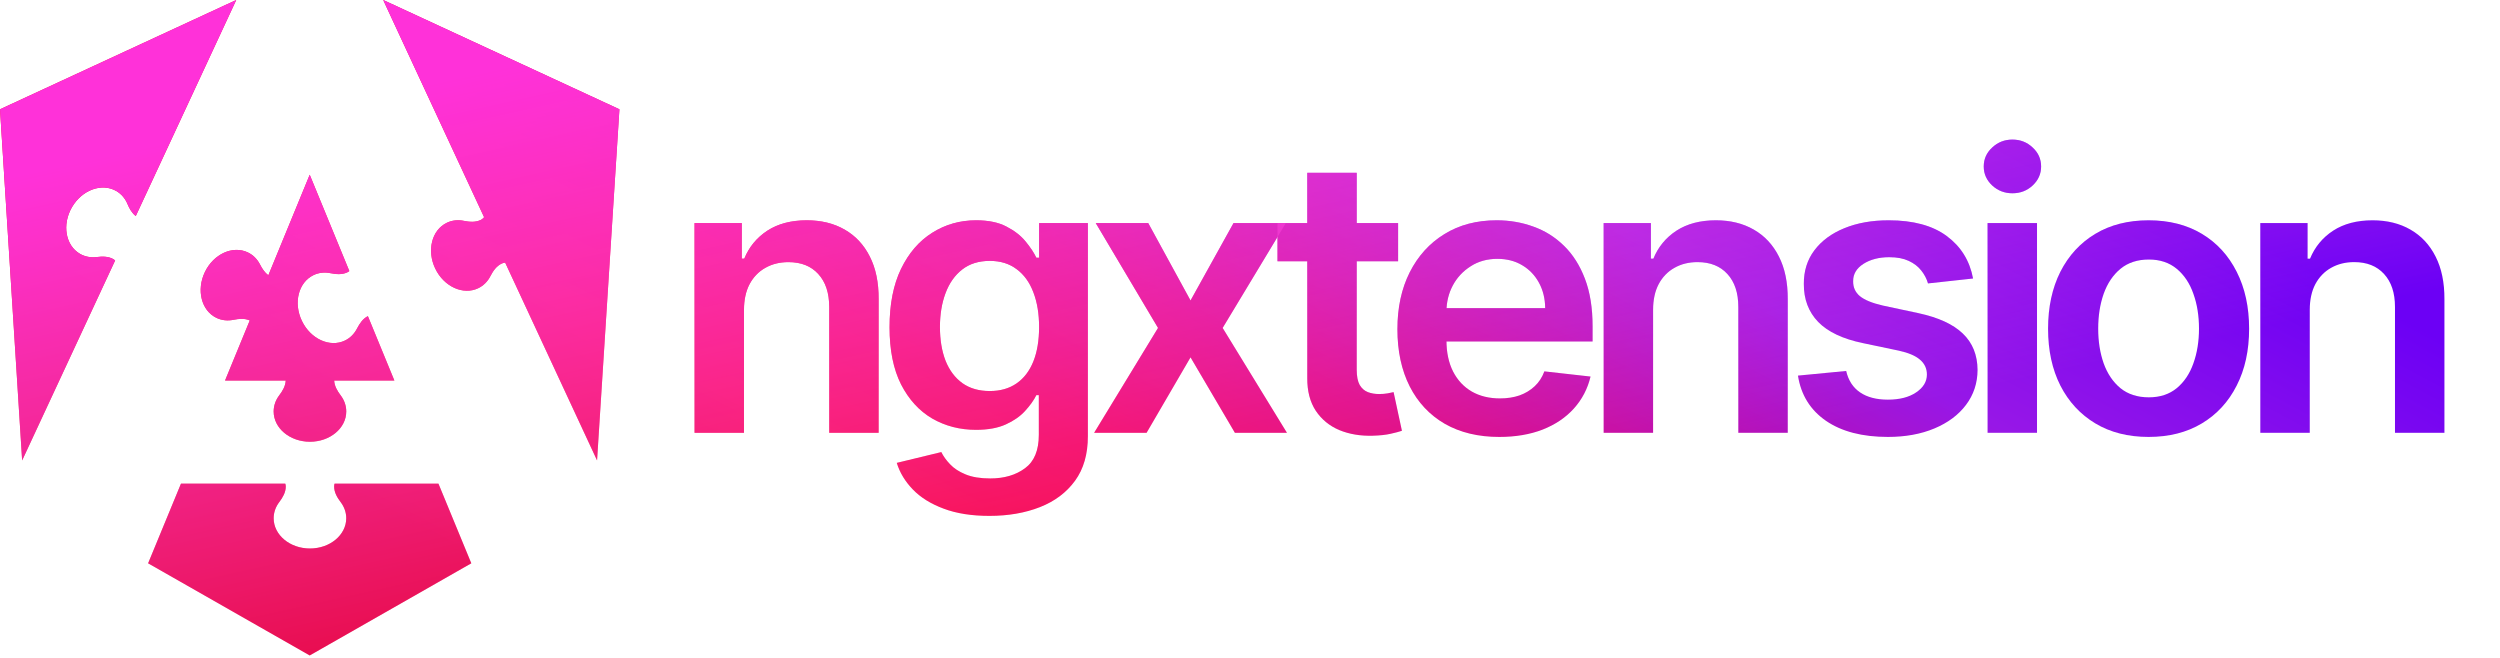 <svg width="832" height="219" viewBox="0 0 832 219" fill="none" xmlns="http://www.w3.org/2000/svg">
<path d="M116.254 90.198L103.072 58.16L89.304 91.62C88.098 90.722 87.234 89.391 86.533 88.026C85.641 86.283 84.272 84.865 82.485 84.009C77.471 81.607 71.065 84.531 68.181 90.548C65.296 96.564 67.023 103.385 72.042 105.789C73.829 106.646 75.793 106.824 77.71 106.428C79.522 106.056 81.443 105.899 83.125 106.638L74.892 126.647H95.092C95.012 128.457 94.049 130.098 92.945 131.553C91.758 133.11 91.071 134.957 91.071 136.938C91.071 142.501 96.478 147.006 103.152 147.006C109.825 147.006 115.232 142.496 115.232 136.938C115.232 134.957 114.545 133.11 113.358 131.553C112.253 130.098 111.291 128.457 111.211 126.647H131.251L122.43 105.208C120.773 106.049 119.679 107.66 118.826 109.32C117.934 111.063 116.565 112.481 114.778 113.337C109.764 115.739 103.358 112.815 100.474 106.798C97.589 100.782 99.316 93.961 104.335 91.557C106.122 90.7 108.085 90.522 110.003 90.918C111.873 91.302 113.859 91.457 115.579 90.633C115.824 90.518 116.05 90.372 116.254 90.198Z" fill="url(#paint0_linear_1284_473)"/>
<path d="M0 36.369L7.368 153.221L38.314 86.668C38.144 86.51 37.956 86.373 37.752 86.256C36.1 85.303 34.108 85.306 32.214 85.545C30.272 85.794 28.328 85.465 26.611 84.475C21.792 81.693 20.592 74.76 23.929 68.982C27.266 63.205 33.877 60.779 38.692 63.558C40.409 64.549 41.665 66.067 42.421 67.873C43.062 69.399 43.896 70.901 45.184 71.894L78.614 0L0 36.369Z" fill="url(#paint1_linear_1284_473)"/>
<path d="M95.097 161.936C95.097 163.842 94.099 165.565 92.944 167.085C91.758 168.642 91.07 170.489 91.07 172.471C91.07 178.034 96.477 182.539 103.151 182.539C109.825 182.539 115.232 178.028 115.232 172.471C115.232 170.489 114.545 168.642 113.358 167.085C112.204 165.565 111.205 163.842 111.205 161.936C111.204 161.607 111.249 161.28 111.34 160.966H145.911L156.848 187.465L103.072 218.14L49.295 187.465L60.232 160.966H94.946C95.048 161.279 95.099 161.604 95.097 161.936Z" fill="url(#paint2_linear_1284_473)"/>
<path d="M198.7 153.221L206.143 36.369L127.53 0L161.102 72.278C161.055 72.341 161.005 72.402 160.952 72.462C160.673 72.78 160.336 73.035 159.953 73.216C158.233 74.04 156.247 73.884 154.377 73.501C152.459 73.104 150.496 73.283 148.709 74.139C143.69 76.543 141.963 83.365 144.848 89.381C147.732 95.397 154.138 98.321 159.151 95.919C160.939 95.063 162.308 93.645 163.2 91.902C164.072 90.205 165.195 88.56 166.915 87.736C167.295 87.551 167.707 87.438 168.128 87.403L198.7 153.221Z" fill="url(#paint3_linear_1284_473)"/>
<path d="M768.688 103.138V144.047H752.233V74.229H767.961V86.093H768.779C770.385 82.184 772.945 79.078 776.461 76.775C780.006 74.471 784.385 73.32 789.597 73.32C794.415 73.32 798.612 74.35 802.188 76.411C805.794 78.471 808.582 81.456 810.551 85.365C812.551 89.275 813.536 94.017 813.506 99.593V144.047H797.051V102.138C797.051 97.471 795.839 93.82 793.415 91.184C791.021 88.547 787.703 87.229 783.461 87.229C780.582 87.229 778.021 87.865 775.779 89.138C773.567 90.38 771.824 92.184 770.551 94.547C769.309 96.911 768.688 99.775 768.688 103.138Z" fill="url(#paint4_linear_1284_473)"/>
<path d="M715.053 145.411C708.235 145.411 702.325 143.911 697.325 140.911C692.325 137.911 688.447 133.714 685.689 128.32C682.962 122.926 681.598 116.623 681.598 109.411C681.598 102.199 682.962 95.88 685.689 90.456C688.447 85.032 692.325 80.82 697.325 77.82C702.325 74.82 708.235 73.32 715.053 73.32C721.871 73.32 727.78 74.82 732.78 77.82C737.78 80.82 741.644 85.032 744.371 90.456C747.129 95.88 748.507 102.199 748.507 109.411C748.507 116.623 747.129 122.926 744.371 128.32C741.644 133.714 737.78 137.911 732.78 140.911C727.78 143.911 721.871 145.411 715.053 145.411ZM715.144 132.229C718.841 132.229 721.932 131.214 724.416 129.184C726.901 127.123 728.75 124.365 729.962 120.911C731.204 117.456 731.825 113.608 731.825 109.365C731.825 105.093 731.204 101.229 729.962 97.775C728.75 94.29 726.901 91.517 724.416 89.456C721.932 87.396 718.841 86.365 715.144 86.365C711.356 86.365 708.204 87.396 705.689 89.456C703.204 91.517 701.341 94.29 700.098 97.775C698.886 101.229 698.28 105.093 698.28 109.365C698.28 113.608 698.886 117.456 700.098 120.911C701.341 124.365 703.204 127.123 705.689 129.184C708.204 131.214 711.356 132.229 715.144 132.229Z" fill="url(#paint5_linear_1284_473)"/>
<path d="M661.463 144.047V74.229H677.918V144.047H661.463ZM669.736 64.32C667.13 64.32 664.887 63.456 663.009 61.729C661.13 59.971 660.19 57.865 660.19 55.411C660.19 52.926 661.13 50.82 663.009 49.093C664.887 47.335 667.13 46.456 669.736 46.456C672.372 46.456 674.615 47.335 676.463 49.093C678.342 50.82 679.281 52.926 679.281 55.411C679.281 57.865 678.342 59.971 676.463 61.729C674.615 63.456 672.372 64.32 669.736 64.32Z" fill="url(#paint6_linear_1284_473)"/>
<path d="M656.635 92.684L641.635 94.32C641.211 92.805 640.468 91.38 639.408 90.047C638.377 88.714 636.983 87.638 635.226 86.82C633.468 86.002 631.317 85.593 628.771 85.593C625.347 85.593 622.468 86.335 620.135 87.82C617.832 89.305 616.696 91.229 616.726 93.593C616.696 95.623 617.438 97.275 618.953 98.547C620.499 99.82 623.044 100.865 626.59 101.684L638.499 104.229C645.105 105.653 650.014 107.911 653.226 111.002C656.468 114.093 658.105 118.138 658.135 123.138C658.105 127.532 656.817 131.411 654.271 134.774C651.756 138.108 648.256 140.714 643.771 142.593C639.287 144.471 634.135 145.411 628.317 145.411C619.771 145.411 612.893 143.623 607.68 140.047C602.468 136.441 599.362 131.426 598.362 125.002L614.408 123.456C615.135 126.608 616.68 128.987 619.044 130.593C621.408 132.199 624.483 133.002 628.271 133.002C632.18 133.002 635.317 132.199 637.68 130.593C640.074 128.987 641.271 127.002 641.271 124.638C641.271 122.638 640.499 120.987 638.953 119.684C637.438 118.381 635.074 117.381 631.862 116.684L619.953 114.184C613.256 112.79 608.302 110.441 605.09 107.138C601.877 103.805 600.287 99.593 600.317 94.502C600.287 90.199 601.453 86.471 603.817 83.32C606.211 80.138 609.529 77.684 613.771 75.956C618.044 74.199 622.968 73.32 628.544 73.32C636.726 73.32 643.165 75.062 647.862 78.547C652.59 82.032 655.514 86.744 656.635 92.684Z" fill="url(#paint7_linear_1284_473)"/>
<path d="M550.148 103.138V144.047H533.693V74.229H549.42V86.093H550.239C551.845 82.184 554.405 79.078 557.92 76.775C561.466 74.471 565.845 73.32 571.057 73.32C575.875 73.32 580.072 74.35 583.648 76.411C587.254 78.471 590.042 81.456 592.011 85.365C594.011 89.275 594.996 94.017 594.966 99.593V144.047H578.511V102.138C578.511 97.471 577.299 93.82 574.875 91.184C572.481 88.547 569.163 87.229 564.92 87.229C562.042 87.229 559.481 87.865 557.239 89.138C555.026 90.38 553.284 92.184 552.011 94.547C550.769 96.911 550.148 99.775 550.148 103.138Z" fill="url(#paint8_linear_1284_473)"/>
<path d="M498.967 145.411C491.967 145.411 485.922 143.956 480.831 141.047C475.77 138.108 471.876 133.956 469.149 128.593C466.422 123.199 465.058 116.85 465.058 109.547C465.058 102.365 466.422 96.062 469.149 90.638C471.907 85.184 475.755 80.941 480.695 77.911C485.634 74.85 491.437 73.32 498.104 73.32C502.407 73.32 506.467 74.017 510.285 75.411C514.134 76.775 517.528 78.896 520.467 81.775C523.437 84.653 525.77 88.32 527.467 92.775C529.164 97.199 530.013 102.471 530.013 108.593V113.638H472.785V102.547H514.24C514.21 99.396 513.528 96.593 512.195 94.138C510.861 91.653 508.998 89.699 506.604 88.275C504.24 86.85 501.482 86.138 498.331 86.138C494.967 86.138 492.013 86.956 489.467 88.593C486.922 90.199 484.937 92.32 483.513 94.956C482.119 97.562 481.407 100.426 481.376 103.547V113.229C481.376 117.29 482.119 120.774 483.604 123.684C485.088 126.562 487.164 128.774 489.831 130.32C492.498 131.835 495.619 132.593 499.195 132.593C501.589 132.593 503.755 132.259 505.695 131.593C507.634 130.896 509.316 129.881 510.74 128.547C512.164 127.214 513.24 125.562 513.967 123.593L529.331 125.32C528.361 129.381 526.513 132.926 523.785 135.956C521.088 138.956 517.634 141.29 513.422 142.956C509.21 144.593 504.392 145.411 498.967 145.411Z" fill="url(#paint9_linear_1284_473)"/>
<path d="M465.287 74.229V86.956H425.15V74.229H465.287ZM435.06 57.502H451.514V123.047C451.514 125.259 451.847 126.956 452.514 128.138C453.211 129.29 454.12 130.077 455.241 130.502C456.363 130.926 457.605 131.138 458.969 131.138C459.999 131.138 460.938 131.062 461.787 130.911C462.666 130.759 463.332 130.623 463.787 130.502L466.56 143.365C465.681 143.668 464.423 144.002 462.787 144.365C461.181 144.729 459.211 144.941 456.878 145.002C452.756 145.123 449.044 144.502 445.741 143.138C442.438 141.744 439.817 139.593 437.878 136.684C435.969 133.774 435.029 130.138 435.06 125.774V57.502Z" fill="url(#paint10_linear_1284_473)"/>
<path d="M382.118 74.229L396.209 100.002L410.527 74.229H427.936L406.89 109.138L428.3 144.047H410.981L396.209 118.911L381.572 144.047H364.118L385.39 109.138L364.663 74.229H382.118Z" fill="url(#paint11_linear_1284_473)"/>
<path d="M329.267 171.684C323.358 171.684 318.282 170.881 314.04 169.274C309.797 167.699 306.388 165.577 303.812 162.911C301.236 160.244 299.449 157.29 298.449 154.047L313.267 150.456C313.933 151.82 314.903 153.168 316.176 154.502C317.449 155.865 319.161 156.987 321.312 157.865C323.494 158.774 326.237 159.229 329.54 159.229C334.206 159.229 338.07 158.093 341.13 155.82C344.191 153.578 345.721 149.881 345.721 144.729V131.502H344.903C344.055 133.199 342.812 134.941 341.176 136.729C339.57 138.517 337.433 140.017 334.767 141.229C332.13 142.441 328.812 143.047 324.812 143.047C319.449 143.047 314.585 141.79 310.221 139.274C305.888 136.729 302.433 132.941 299.858 127.911C297.312 122.85 296.04 116.517 296.04 108.911C296.04 101.244 297.312 94.775 299.858 89.502C302.433 84.199 305.903 80.184 310.267 77.456C314.63 74.699 319.494 73.32 324.858 73.32C328.949 73.32 332.312 74.017 334.949 75.411C337.615 76.775 339.736 78.426 341.312 80.365C342.888 82.275 344.085 84.078 344.903 85.775H345.812V74.229H362.04V145.184C362.04 151.153 360.615 156.093 357.767 160.002C354.918 163.911 351.024 166.835 346.085 168.774C341.146 170.714 335.54 171.684 329.267 171.684ZM329.403 130.138C332.888 130.138 335.858 129.29 338.312 127.593C340.767 125.896 342.63 123.456 343.903 120.274C345.176 117.093 345.812 113.274 345.812 108.82C345.812 104.426 345.176 100.578 343.903 97.275C342.661 93.971 340.812 91.411 338.358 89.593C335.933 87.744 332.949 86.82 329.403 86.82C325.737 86.82 322.676 87.775 320.221 89.684C317.767 91.593 315.918 94.214 314.676 97.547C313.433 100.85 312.812 104.608 312.812 108.82C312.812 113.093 313.433 116.835 314.676 120.047C315.949 123.229 317.812 125.714 320.267 127.502C322.752 129.259 325.797 130.138 329.403 130.138Z" fill="url(#paint12_linear_1284_473)"/>
<path d="M247.598 103.138V144.047H231.143V74.229H246.87V86.093H247.689C249.295 82.184 251.855 79.078 255.37 76.775C258.916 74.471 263.295 73.32 268.507 73.32C273.325 73.32 277.522 74.35 281.098 76.411C284.704 78.471 287.492 81.456 289.461 85.365C291.461 89.275 292.446 94.017 292.416 99.593V144.047H275.961V102.138C275.961 97.471 274.749 93.82 272.325 91.184C269.931 88.547 266.613 87.229 262.37 87.229C259.492 87.229 256.931 87.865 254.689 89.138C252.477 90.38 250.734 92.184 249.461 94.547C248.219 96.911 247.598 99.775 247.598 103.138Z" fill="url(#paint13_linear_1284_473)"/>
<path d="M116.254 90.198L103.072 58.16L89.304 91.62C88.098 90.722 87.234 89.391 86.533 88.026C85.641 86.283 84.272 84.865 82.485 84.009C77.471 81.607 71.065 84.531 68.181 90.548C65.296 96.564 67.023 103.385 72.042 105.789C73.829 106.646 75.793 106.824 77.71 106.428C79.522 106.056 81.443 105.899 83.125 106.638L74.892 126.647H95.092C95.012 128.457 94.049 130.098 92.945 131.553C91.758 133.11 91.071 134.957 91.071 136.938C91.071 142.501 96.478 147.006 103.152 147.006C109.825 147.006 115.232 142.496 115.232 136.938C115.232 134.957 114.545 133.11 113.358 131.553C112.253 130.098 111.291 128.457 111.211 126.647H131.251L122.43 105.208C120.773 106.049 119.679 107.66 118.826 109.32C117.934 111.063 116.565 112.481 114.778 113.337C109.764 115.739 103.358 112.815 100.474 106.798C97.589 100.782 99.316 93.961 104.335 91.557C106.122 90.7 108.085 90.522 110.003 90.918C111.873 91.302 113.859 91.457 115.579 90.633C115.824 90.518 116.05 90.372 116.254 90.198Z" fill="url(#paint14_linear_1284_473)"/>
<path d="M0 36.369L7.368 153.221L38.314 86.668C38.144 86.51 37.956 86.373 37.752 86.256C36.1 85.303 34.108 85.306 32.214 85.545C30.272 85.794 28.328 85.465 26.611 84.475C21.792 81.693 20.592 74.76 23.929 68.982C27.266 63.205 33.877 60.779 38.692 63.558C40.409 64.549 41.665 66.067 42.421 67.873C43.062 69.399 43.896 70.901 45.184 71.894L78.614 0L0 36.369Z" fill="url(#paint15_linear_1284_473)"/>
<path d="M95.097 161.936C95.097 163.842 94.099 165.565 92.944 167.085C91.758 168.642 91.07 170.489 91.07 172.471C91.07 178.034 96.477 182.539 103.151 182.539C109.825 182.539 115.232 178.028 115.232 172.471C115.232 170.489 114.545 168.642 113.358 167.085C112.204 165.565 111.205 163.842 111.205 161.936C111.204 161.607 111.249 161.28 111.34 160.966H145.911L156.848 187.465L103.072 218.14L49.295 187.465L60.232 160.966H94.946C95.048 161.279 95.099 161.604 95.097 161.936Z" fill="url(#paint16_linear_1284_473)"/>
<path d="M198.7 153.221L206.143 36.369L127.53 0L161.102 72.278C161.055 72.341 161.005 72.402 160.952 72.462C160.673 72.78 160.336 73.035 159.953 73.216C158.233 74.04 156.247 73.884 154.377 73.501C152.459 73.104 150.496 73.283 148.709 74.139C143.69 76.543 141.963 83.365 144.848 89.381C147.732 95.397 154.138 98.321 159.151 95.919C160.939 95.063 162.308 93.645 163.2 91.902C164.072 90.205 165.195 88.56 166.915 87.736C167.295 87.551 167.707 87.438 168.128 87.403L198.7 153.221Z" fill="url(#paint17_linear_1284_473)"/>
<path d="M768.688 103.138V144.047H752.233V74.229H767.961V86.093H768.779C770.385 82.184 772.945 79.078 776.461 76.775C780.006 74.471 784.385 73.32 789.597 73.32C794.415 73.32 798.612 74.35 802.188 76.411C805.794 78.471 808.582 81.456 810.551 85.365C812.551 89.275 813.536 94.017 813.506 99.593V144.047H797.051V102.138C797.051 97.471 795.839 93.82 793.415 91.184C791.021 88.547 787.703 87.229 783.461 87.229C780.582 87.229 778.021 87.865 775.779 89.138C773.567 90.38 771.824 92.184 770.551 94.547C769.309 96.911 768.688 99.775 768.688 103.138Z" fill="url(#paint18_linear_1284_473)"/>
<path d="M715.053 145.411C708.235 145.411 702.325 143.911 697.325 140.911C692.325 137.911 688.447 133.714 685.689 128.32C682.962 122.926 681.598 116.623 681.598 109.411C681.598 102.199 682.962 95.88 685.689 90.456C688.447 85.032 692.325 80.82 697.325 77.82C702.325 74.82 708.235 73.32 715.053 73.32C721.871 73.32 727.78 74.82 732.78 77.82C737.78 80.82 741.644 85.032 744.371 90.456C747.129 95.88 748.507 102.199 748.507 109.411C748.507 116.623 747.129 122.926 744.371 128.32C741.644 133.714 737.78 137.911 732.78 140.911C727.78 143.911 721.871 145.411 715.053 145.411ZM715.144 132.229C718.841 132.229 721.932 131.214 724.416 129.184C726.901 127.123 728.75 124.365 729.962 120.911C731.204 117.456 731.825 113.608 731.825 109.365C731.825 105.093 731.204 101.229 729.962 97.775C728.75 94.29 726.901 91.517 724.416 89.456C721.932 87.396 718.841 86.365 715.144 86.365C711.356 86.365 708.204 87.396 705.689 89.456C703.204 91.517 701.341 94.29 700.098 97.775C698.886 101.229 698.28 105.093 698.28 109.365C698.28 113.608 698.886 117.456 700.098 120.911C701.341 124.365 703.204 127.123 705.689 129.184C708.204 131.214 711.356 132.229 715.144 132.229Z" fill="url(#paint19_linear_1284_473)"/>
<path d="M661.463 144.047V74.229H677.918V144.047H661.463ZM669.736 64.32C667.13 64.32 664.887 63.456 663.009 61.729C661.13 59.971 660.19 57.865 660.19 55.411C660.19 52.926 661.13 50.82 663.009 49.093C664.887 47.335 667.13 46.456 669.736 46.456C672.372 46.456 674.615 47.335 676.463 49.093C678.342 50.82 679.281 52.926 679.281 55.411C679.281 57.865 678.342 59.971 676.463 61.729C674.615 63.456 672.372 64.32 669.736 64.32Z" fill="url(#paint20_linear_1284_473)"/>
<path d="M656.635 92.684L641.635 94.32C641.211 92.805 640.468 91.38 639.408 90.047C638.377 88.714 636.983 87.638 635.226 86.82C633.468 86.002 631.317 85.593 628.771 85.593C625.347 85.593 622.468 86.335 620.135 87.82C617.832 89.305 616.696 91.229 616.726 93.593C616.696 95.623 617.438 97.275 618.953 98.547C620.499 99.82 623.044 100.865 626.59 101.684L638.499 104.229C645.105 105.653 650.014 107.911 653.226 111.002C656.468 114.093 658.105 118.138 658.135 123.138C658.105 127.532 656.817 131.411 654.271 134.774C651.756 138.108 648.256 140.714 643.771 142.593C639.287 144.471 634.135 145.411 628.317 145.411C619.771 145.411 612.893 143.623 607.68 140.047C602.468 136.441 599.362 131.426 598.362 125.002L614.408 123.456C615.135 126.608 616.68 128.987 619.044 130.593C621.408 132.199 624.483 133.002 628.271 133.002C632.18 133.002 635.317 132.199 637.68 130.593C640.074 128.987 641.271 127.002 641.271 124.638C641.271 122.638 640.499 120.987 638.953 119.684C637.438 118.381 635.074 117.381 631.862 116.684L619.953 114.184C613.256 112.79 608.302 110.441 605.09 107.138C601.877 103.805 600.287 99.593 600.317 94.502C600.287 90.199 601.453 86.471 603.817 83.32C606.211 80.138 609.529 77.684 613.771 75.956C618.044 74.199 622.968 73.32 628.544 73.32C636.726 73.32 643.165 75.062 647.862 78.547C652.59 82.032 655.514 86.744 656.635 92.684Z" fill="url(#paint21_linear_1284_473)"/>
<path d="M550.148 103.138V144.047H533.693V74.229H549.42V86.093H550.239C551.845 82.184 554.405 79.078 557.92 76.775C561.466 74.471 565.845 73.32 571.057 73.32C575.875 73.32 580.072 74.35 583.648 76.411C587.254 78.471 590.042 81.456 592.011 85.365C594.011 89.275 594.996 94.017 594.966 99.593V144.047H578.511V102.138C578.511 97.471 577.299 93.82 574.875 91.184C572.481 88.547 569.163 87.229 564.92 87.229C562.042 87.229 559.481 87.865 557.239 89.138C555.026 90.38 553.284 92.184 552.011 94.547C550.769 96.911 550.148 99.775 550.148 103.138Z" fill="url(#paint22_linear_1284_473)"/>
<path d="M498.967 145.411C491.967 145.411 485.922 143.956 480.831 141.047C475.77 138.108 471.876 133.956 469.149 128.593C466.422 123.199 465.058 116.85 465.058 109.547C465.058 102.365 466.422 96.062 469.149 90.638C471.907 85.184 475.755 80.941 480.695 77.911C485.634 74.85 491.437 73.32 498.104 73.32C502.407 73.32 506.467 74.017 510.285 75.411C514.134 76.775 517.528 78.896 520.467 81.775C523.437 84.653 525.77 88.32 527.467 92.775C529.164 97.199 530.013 102.471 530.013 108.593V113.638H472.785V102.547H514.24C514.21 99.396 513.528 96.593 512.195 94.138C510.861 91.653 508.998 89.699 506.604 88.275C504.24 86.85 501.482 86.138 498.331 86.138C494.967 86.138 492.013 86.956 489.467 88.593C486.922 90.199 484.937 92.32 483.513 94.956C482.119 97.562 481.407 100.426 481.376 103.547V113.229C481.376 117.29 482.119 120.774 483.604 123.684C485.088 126.562 487.164 128.774 489.831 130.32C492.498 131.835 495.619 132.593 499.195 132.593C501.589 132.593 503.755 132.259 505.695 131.593C507.634 130.896 509.316 129.881 510.74 128.547C512.164 127.214 513.24 125.562 513.967 123.593L529.331 125.32C528.361 129.381 526.513 132.926 523.785 135.956C521.088 138.956 517.634 141.29 513.422 142.956C509.21 144.593 504.392 145.411 498.967 145.411Z" fill="url(#paint23_linear_1284_473)"/>
<path d="M465.287 74.229V86.956H425.15V74.229H465.287ZM435.06 57.502H451.514V123.047C451.514 125.259 451.847 126.956 452.514 128.138C453.211 129.29 454.12 130.077 455.241 130.502C456.363 130.926 457.605 131.138 458.969 131.138C459.999 131.138 460.938 131.062 461.787 130.911C462.666 130.759 463.332 130.623 463.787 130.502L466.56 143.365C465.681 143.668 464.423 144.002 462.787 144.365C461.181 144.729 459.211 144.941 456.878 145.002C452.756 145.123 449.044 144.502 445.741 143.138C442.438 141.744 439.817 139.593 437.878 136.684C435.969 133.774 435.029 130.138 435.06 125.774V57.502Z" fill="url(#paint24_linear_1284_473)"/>
<path d="M382.118 74.229L396.209 100.002L410.527 74.229H427.936L406.89 109.138L428.3 144.047H410.981L396.209 118.911L381.572 144.047H364.118L385.39 109.138L364.663 74.229H382.118Z" fill="url(#paint25_linear_1284_473)"/>
<path d="M329.267 171.684C323.358 171.684 318.282 170.881 314.04 169.274C309.797 167.699 306.388 165.577 303.812 162.911C301.236 160.244 299.449 157.29 298.449 154.047L313.267 150.456C313.933 151.82 314.903 153.168 316.176 154.502C317.449 155.865 319.161 156.987 321.312 157.865C323.494 158.774 326.237 159.229 329.54 159.229C334.206 159.229 338.07 158.093 341.13 155.82C344.191 153.578 345.721 149.881 345.721 144.729V131.502H344.903C344.055 133.199 342.812 134.941 341.176 136.729C339.57 138.517 337.433 140.017 334.767 141.229C332.13 142.441 328.812 143.047 324.812 143.047C319.449 143.047 314.585 141.79 310.221 139.274C305.888 136.729 302.433 132.941 299.858 127.911C297.312 122.85 296.04 116.517 296.04 108.911C296.04 101.244 297.312 94.775 299.858 89.502C302.433 84.199 305.903 80.184 310.267 77.456C314.63 74.699 319.494 73.32 324.858 73.32C328.949 73.32 332.312 74.017 334.949 75.411C337.615 76.775 339.736 78.426 341.312 80.365C342.888 82.275 344.085 84.078 344.903 85.775H345.812V74.229H362.04V145.184C362.04 151.153 360.615 156.093 357.767 160.002C354.918 163.911 351.024 166.835 346.085 168.774C341.146 170.714 335.54 171.684 329.267 171.684ZM329.403 130.138C332.888 130.138 335.858 129.29 338.312 127.593C340.767 125.896 342.63 123.456 343.903 120.274C345.176 117.093 345.812 113.274 345.812 108.82C345.812 104.426 345.176 100.578 343.903 97.275C342.661 93.971 340.812 91.411 338.358 89.593C335.933 87.744 332.949 86.82 329.403 86.82C325.737 86.82 322.676 87.775 320.221 89.684C317.767 91.593 315.918 94.214 314.676 97.547C313.433 100.85 312.812 104.608 312.812 108.82C312.812 113.093 313.433 116.835 314.676 120.047C315.949 123.229 317.812 125.714 320.267 127.502C322.752 129.259 325.797 130.138 329.403 130.138Z" fill="url(#paint26_linear_1284_473)"/>
<path d="M247.598 103.138V144.047H231.143V74.229H246.87V86.093H247.689C249.295 82.184 251.855 79.078 255.37 76.775C258.916 74.471 263.295 73.32 268.507 73.32C273.325 73.32 277.522 74.35 281.098 76.411C284.704 78.471 287.492 81.456 289.461 85.365C291.461 89.275 292.446 94.017 292.416 99.593V144.047H275.961V102.138C275.961 97.471 274.749 93.82 272.325 91.184C269.931 88.547 266.613 87.229 262.37 87.229C259.492 87.229 256.931 87.865 254.689 89.138C252.477 90.38 250.734 92.184 249.461 94.547C248.219 96.911 247.598 99.775 247.598 103.138Z" fill="url(#paint27_linear_1284_473)"/>
<defs>
<linearGradient id="paint0_linear_1284_473" x1="179.529" y1="198.353" x2="355.226" y2="-131.244" gradientUnits="userSpaceOnUse">
<stop stop-color="#E40035"/>
<stop offset="0.24" stop-color="#F60A48"/>
<stop offset="0.352" stop-color="#F20755"/>
<stop offset="0.494" stop-color="#DC087D"/>
<stop offset="0.745" stop-color="#9717E7"/>
<stop offset="1" stop-color="#6C00F5"/>
</linearGradient>
<linearGradient id="paint1_linear_1284_473" x1="179.529" y1="198.353" x2="355.226" y2="-131.244" gradientUnits="userSpaceOnUse">
<stop stop-color="#E40035"/>
<stop offset="0.24" stop-color="#F60A48"/>
<stop offset="0.352" stop-color="#F20755"/>
<stop offset="0.494" stop-color="#DC087D"/>
<stop offset="0.745" stop-color="#9717E7"/>
<stop offset="1" stop-color="#6C00F5"/>
</linearGradient>
<linearGradient id="paint2_linear_1284_473" x1="179.529" y1="198.353" x2="355.226" y2="-131.244" gradientUnits="userSpaceOnUse">
<stop stop-color="#E40035"/>
<stop offset="0.24" stop-color="#F60A48"/>
<stop offset="0.352" stop-color="#F20755"/>
<stop offset="0.494" stop-color="#DC087D"/>
<stop offset="0.745" stop-color="#9717E7"/>
<stop offset="1" stop-color="#6C00F5"/>
</linearGradient>
<linearGradient id="paint3_linear_1284_473" x1="179.529" y1="198.353" x2="355.226" y2="-131.244" gradientUnits="userSpaceOnUse">
<stop stop-color="#E40035"/>
<stop offset="0.24" stop-color="#F60A48"/>
<stop offset="0.352" stop-color="#F20755"/>
<stop offset="0.494" stop-color="#DC087D"/>
<stop offset="0.745" stop-color="#9717E7"/>
<stop offset="1" stop-color="#6C00F5"/>
</linearGradient>
<linearGradient id="paint4_linear_1284_473" x1="179.529" y1="198.353" x2="355.226" y2="-131.244" gradientUnits="userSpaceOnUse">
<stop stop-color="#E40035"/>
<stop offset="0.24" stop-color="#F60A48"/>
<stop offset="0.352" stop-color="#F20755"/>
<stop offset="0.494" stop-color="#DC087D"/>
<stop offset="0.745" stop-color="#9717E7"/>
<stop offset="1" stop-color="#6C00F5"/>
</linearGradient>
<linearGradient id="paint5_linear_1284_473" x1="179.529" y1="198.353" x2="355.226" y2="-131.244" gradientUnits="userSpaceOnUse">
<stop stop-color="#E40035"/>
<stop offset="0.24" stop-color="#F60A48"/>
<stop offset="0.352" stop-color="#F20755"/>
<stop offset="0.494" stop-color="#DC087D"/>
<stop offset="0.745" stop-color="#9717E7"/>
<stop offset="1" stop-color="#6C00F5"/>
</linearGradient>
<linearGradient id="paint6_linear_1284_473" x1="179.529" y1="198.353" x2="355.226" y2="-131.244" gradientUnits="userSpaceOnUse">
<stop stop-color="#E40035"/>
<stop offset="0.24" stop-color="#F60A48"/>
<stop offset="0.352" stop-color="#F20755"/>
<stop offset="0.494" stop-color="#DC087D"/>
<stop offset="0.745" stop-color="#9717E7"/>
<stop offset="1" stop-color="#6C00F5"/>
</linearGradient>
<linearGradient id="paint7_linear_1284_473" x1="179.529" y1="198.353" x2="355.226" y2="-131.244" gradientUnits="userSpaceOnUse">
<stop stop-color="#E40035"/>
<stop offset="0.24" stop-color="#F60A48"/>
<stop offset="0.352" stop-color="#F20755"/>
<stop offset="0.494" stop-color="#DC087D"/>
<stop offset="0.745" stop-color="#9717E7"/>
<stop offset="1" stop-color="#6C00F5"/>
</linearGradient>
<linearGradient id="paint8_linear_1284_473" x1="179.529" y1="198.353" x2="355.226" y2="-131.244" gradientUnits="userSpaceOnUse">
<stop stop-color="#E40035"/>
<stop offset="0.24" stop-color="#F60A48"/>
<stop offset="0.352" stop-color="#F20755"/>
<stop offset="0.494" stop-color="#DC087D"/>
<stop offset="0.745" stop-color="#9717E7"/>
<stop offset="1" stop-color="#6C00F5"/>
</linearGradient>
<linearGradient id="paint9_linear_1284_473" x1="179.529" y1="198.353" x2="355.226" y2="-131.244" gradientUnits="userSpaceOnUse">
<stop stop-color="#E40035"/>
<stop offset="0.24" stop-color="#F60A48"/>
<stop offset="0.352" stop-color="#F20755"/>
<stop offset="0.494" stop-color="#DC087D"/>
<stop offset="0.745" stop-color="#9717E7"/>
<stop offset="1" stop-color="#6C00F5"/>
</linearGradient>
<linearGradient id="paint10_linear_1284_473" x1="179.529" y1="198.353" x2="355.226" y2="-131.244" gradientUnits="userSpaceOnUse">
<stop stop-color="#E40035"/>
<stop offset="0.24" stop-color="#F60A48"/>
<stop offset="0.352" stop-color="#F20755"/>
<stop offset="0.494" stop-color="#DC087D"/>
<stop offset="0.745" stop-color="#9717E7"/>
<stop offset="1" stop-color="#6C00F5"/>
</linearGradient>
<linearGradient id="paint11_linear_1284_473" x1="179.529" y1="198.353" x2="355.226" y2="-131.244" gradientUnits="userSpaceOnUse">
<stop stop-color="#E40035"/>
<stop offset="0.24" stop-color="#F60A48"/>
<stop offset="0.352" stop-color="#F20755"/>
<stop offset="0.494" stop-color="#DC087D"/>
<stop offset="0.745" stop-color="#9717E7"/>
<stop offset="1" stop-color="#6C00F5"/>
</linearGradient>
<linearGradient id="paint12_linear_1284_473" x1="179.529" y1="198.353" x2="355.226" y2="-131.244" gradientUnits="userSpaceOnUse">
<stop stop-color="#E40035"/>
<stop offset="0.24" stop-color="#F60A48"/>
<stop offset="0.352" stop-color="#F20755"/>
<stop offset="0.494" stop-color="#DC087D"/>
<stop offset="0.745" stop-color="#9717E7"/>
<stop offset="1" stop-color="#6C00F5"/>
</linearGradient>
<linearGradient id="paint13_linear_1284_473" x1="179.529" y1="198.353" x2="355.226" y2="-131.244" gradientUnits="userSpaceOnUse">
<stop stop-color="#E40035"/>
<stop offset="0.24" stop-color="#F60A48"/>
<stop offset="0.352" stop-color="#F20755"/>
<stop offset="0.494" stop-color="#DC087D"/>
<stop offset="0.745" stop-color="#9717E7"/>
<stop offset="1" stop-color="#6C00F5"/>
</linearGradient>
<linearGradient id="paint14_linear_1284_473" x1="150.282" y1="26.302" x2="196.127" y2="232.747" gradientUnits="userSpaceOnUse">
<stop stop-color="#FF31D9"/>
<stop offset="1" stop-color="#FF5BE1" stop-opacity="0"/>
</linearGradient>
<linearGradient id="paint15_linear_1284_473" x1="150.282" y1="26.302" x2="196.127" y2="232.747" gradientUnits="userSpaceOnUse">
<stop stop-color="#FF31D9"/>
<stop offset="1" stop-color="#FF5BE1" stop-opacity="0"/>
</linearGradient>
<linearGradient id="paint16_linear_1284_473" x1="150.282" y1="26.302" x2="196.127" y2="232.747" gradientUnits="userSpaceOnUse">
<stop stop-color="#FF31D9"/>
<stop offset="1" stop-color="#FF5BE1" stop-opacity="0"/>
</linearGradient>
<linearGradient id="paint17_linear_1284_473" x1="150.282" y1="26.302" x2="196.127" y2="232.747" gradientUnits="userSpaceOnUse">
<stop stop-color="#FF31D9"/>
<stop offset="1" stop-color="#FF5BE1" stop-opacity="0"/>
</linearGradient>
<linearGradient id="paint18_linear_1284_473" x1="150.282" y1="26.302" x2="196.127" y2="232.747" gradientUnits="userSpaceOnUse">
<stop stop-color="#FF31D9"/>
<stop offset="1" stop-color="#FF5BE1" stop-opacity="0"/>
</linearGradient>
<linearGradient id="paint19_linear_1284_473" x1="150.282" y1="26.302" x2="196.127" y2="232.747" gradientUnits="userSpaceOnUse">
<stop stop-color="#FF31D9"/>
<stop offset="1" stop-color="#FF5BE1" stop-opacity="0"/>
</linearGradient>
<linearGradient id="paint20_linear_1284_473" x1="150.282" y1="26.302" x2="196.127" y2="232.747" gradientUnits="userSpaceOnUse">
<stop stop-color="#FF31D9"/>
<stop offset="1" stop-color="#FF5BE1" stop-opacity="0"/>
</linearGradient>
<linearGradient id="paint21_linear_1284_473" x1="150.282" y1="26.302" x2="196.127" y2="232.747" gradientUnits="userSpaceOnUse">
<stop stop-color="#FF31D9"/>
<stop offset="1" stop-color="#FF5BE1" stop-opacity="0"/>
</linearGradient>
<linearGradient id="paint22_linear_1284_473" x1="150.282" y1="26.302" x2="196.127" y2="232.747" gradientUnits="userSpaceOnUse">
<stop stop-color="#FF31D9"/>
<stop offset="1" stop-color="#FF5BE1" stop-opacity="0"/>
</linearGradient>
<linearGradient id="paint23_linear_1284_473" x1="150.282" y1="26.302" x2="196.127" y2="232.747" gradientUnits="userSpaceOnUse">
<stop stop-color="#FF31D9"/>
<stop offset="1" stop-color="#FF5BE1" stop-opacity="0"/>
</linearGradient>
<linearGradient id="paint24_linear_1284_473" x1="150.282" y1="26.302" x2="196.127" y2="232.747" gradientUnits="userSpaceOnUse">
<stop stop-color="#FF31D9"/>
<stop offset="1" stop-color="#FF5BE1" stop-opacity="0"/>
</linearGradient>
<linearGradient id="paint25_linear_1284_473" x1="150.282" y1="26.302" x2="196.127" y2="232.747" gradientUnits="userSpaceOnUse">
<stop stop-color="#FF31D9"/>
<stop offset="1" stop-color="#FF5BE1" stop-opacity="0"/>
</linearGradient>
<linearGradient id="paint26_linear_1284_473" x1="150.282" y1="26.302" x2="196.127" y2="232.747" gradientUnits="userSpaceOnUse">
<stop stop-color="#FF31D9"/>
<stop offset="1" stop-color="#FF5BE1" stop-opacity="0"/>
</linearGradient>
<linearGradient id="paint27_linear_1284_473" x1="150.282" y1="26.302" x2="196.127" y2="232.747" gradientUnits="userSpaceOnUse">
<stop stop-color="#FF31D9"/>
<stop offset="1" stop-color="#FF5BE1" stop-opacity="0"/>
</linearGradient>
</defs>
</svg>
